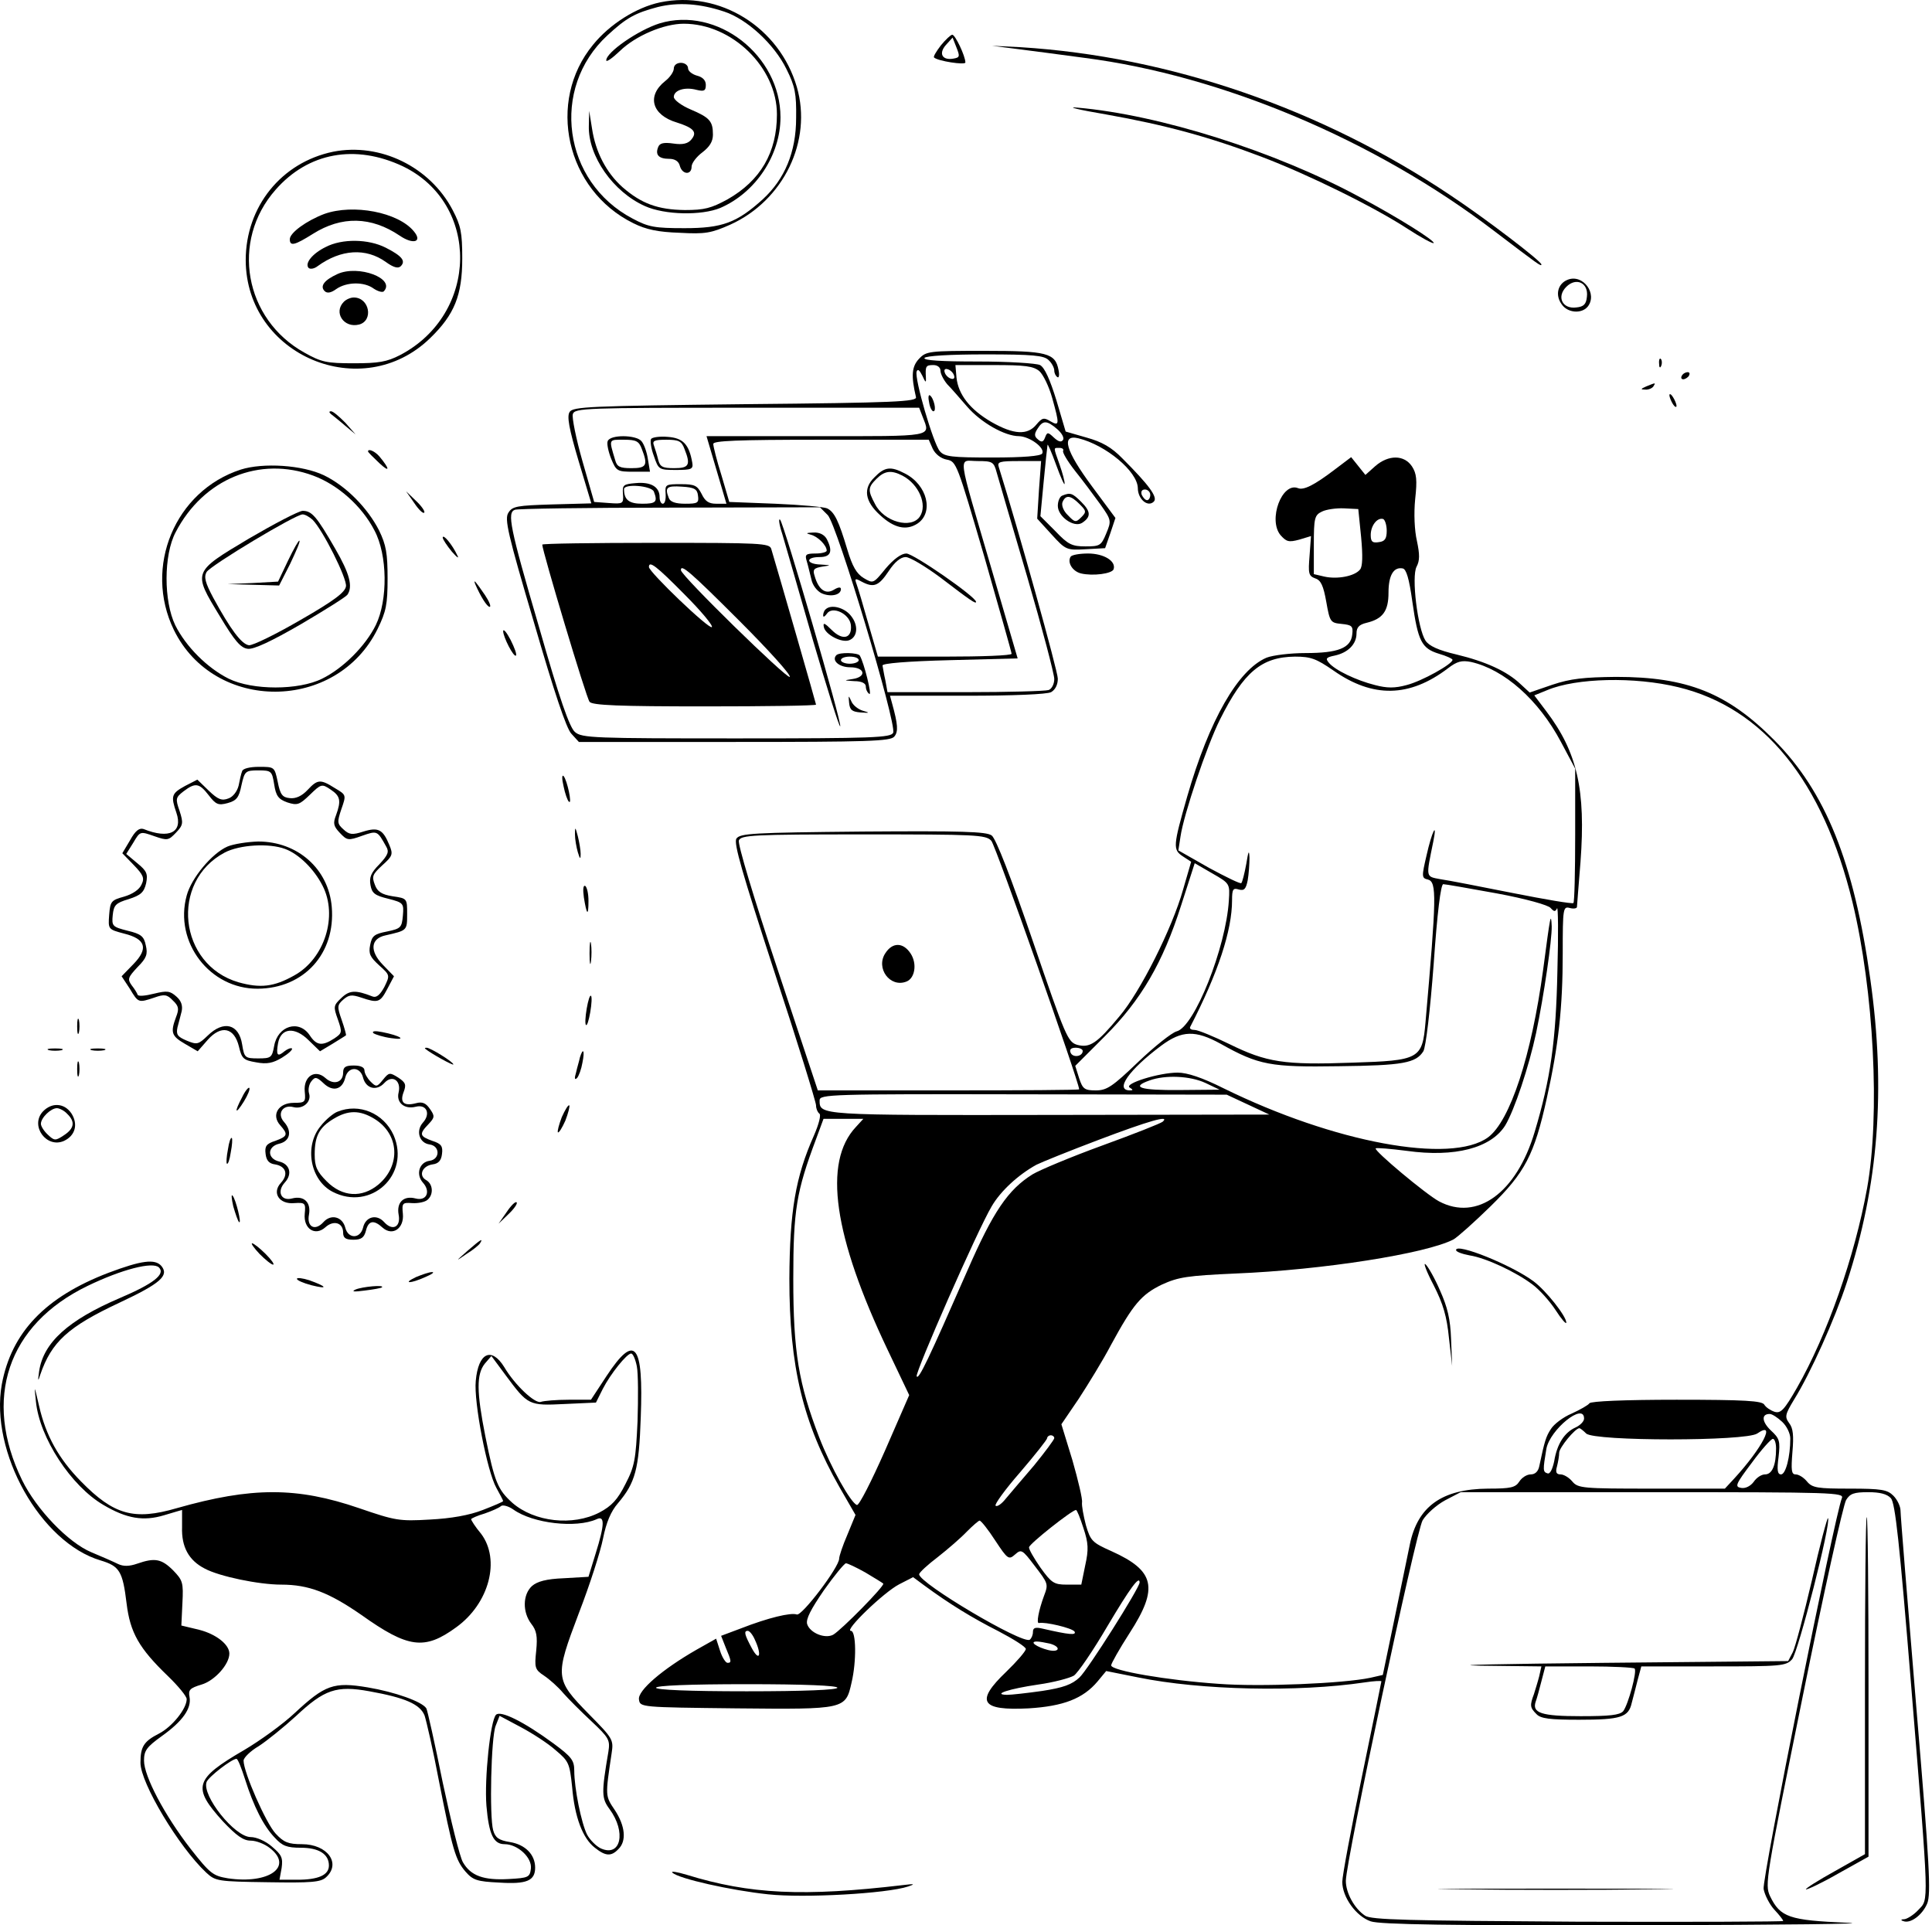 <svg width="291" height="290" viewBox="0 0 291 290" fill="none" xmlns="http://www.w3.org/2000/svg">
<path d="M99.402 0.36C95.867 1.11 91.85 3.627 89.333 6.733C82.264 15.302 85.263 28.637 95.385 33.618C97.313 34.582 99.134 34.957 102.401 35.064C106.203 35.278 107.114 35.118 110.006 33.832C118.039 30.191 122.377 21.193 120.021 13.106C117.397 4.109 108.399 -1.514 99.402 0.36ZM109.095 1.752C112.523 2.877 116.647 6.68 118.468 10.428C119.753 12.999 119.967 14.124 119.914 17.766C119.914 22.907 118.2 26.977 114.879 30.03C110.97 33.565 108.774 34.368 103.097 34.368C98.598 34.368 97.688 34.207 95.278 32.922C84.781 27.406 82.853 13.32 91.475 5.341C94.368 2.663 95.653 1.967 99.081 1.056C102.133 0.306 105.4 0.521 109.095 1.752Z" fill="black"/>
<path d="M99.348 3.52C96.135 4.537 91.315 7.858 91.315 9.09C91.315 9.411 92.225 8.768 93.35 7.697C95.707 5.394 99.991 3.573 102.99 3.573C110.274 3.573 117.022 10.161 117.022 17.23C117.022 22.961 114.558 27.192 109.578 30.03C107.114 31.369 106.096 31.637 103.151 31.637C99.081 31.583 96.617 30.673 93.778 28.209C91.315 26.013 89.708 22.907 89.173 19.372L88.744 16.695L88.691 18.997C88.584 23.496 92.332 28.905 97.153 31.047C100.152 32.386 105.668 32.493 108.506 31.315C113.808 29.012 117.557 23.389 117.557 17.659C117.557 8.34 108.024 0.896 99.348 3.52Z" fill="black"/>
<path d="M101.491 10.321C101.491 10.803 100.902 11.66 100.206 12.196C97.367 14.445 98.171 17.337 101.973 18.462C104.49 19.265 105.079 19.908 104.115 21.032C103.633 21.622 102.83 21.836 101.438 21.622C99.938 21.407 99.349 21.568 99.135 22.157C98.653 23.335 99.242 23.924 100.795 23.924C101.652 23.924 102.241 24.299 102.402 24.996C102.776 26.334 104.169 26.388 104.169 25.103C104.169 24.567 104.919 23.603 105.776 22.96C106.9 22.104 107.382 21.3 107.382 20.283C107.382 18.248 106.9 17.712 104.008 16.48C102.616 15.891 101.491 15.034 101.491 14.606C101.491 13.588 103.151 13.053 104.919 13.535C106.043 13.803 106.311 13.695 106.311 12.785C106.311 12.089 105.829 11.607 104.972 11.393C104.222 11.178 103.633 10.696 103.633 10.268C103.633 9.839 103.151 9.464 102.562 9.464C101.92 9.464 101.491 9.839 101.491 10.321Z" fill="black"/>
<path d="M141.711 6.84C141.015 7.751 140.533 8.554 140.694 8.661C141.229 9.197 145.407 9.839 145.407 9.411C145.407 8.447 143.853 5.18 143.425 5.234C143.211 5.234 142.407 5.983 141.711 6.84ZM143.639 8.822C141.925 9.143 141.336 8.072 142.461 6.787L143.479 5.662L144.068 7.162C144.603 8.5 144.55 8.661 143.639 8.822Z" fill="black"/>
<path d="M153.172 7.376C155.26 7.644 159.813 8.233 163.347 8.715C184.127 11.393 207.156 21.14 224.99 34.743C231.685 39.831 232.167 40.206 232.167 39.831C232.167 39.349 223.758 32.922 218.51 29.441C198.962 16.32 176.094 8.5 153.707 7.108L149.423 6.894L153.172 7.376Z" fill="black"/>
<path d="M166.561 17.23C175.612 18.837 182.253 20.658 190.126 23.657C197.142 26.335 206.942 31.155 212.03 34.475C214.012 35.76 215.779 36.724 215.94 36.617C216.207 36.296 210.584 32.761 204.854 29.709C192.107 22.8 174.648 17.284 162.277 16.212C160.509 16.052 162.437 16.534 166.561 17.23Z" fill="black"/>
<path d="M50.184 22.853C42.365 24.46 37.01 31.155 37.01 39.188C37.063 53.541 54.523 60.932 64.805 50.917C68.447 47.382 69.625 44.49 69.625 38.92C69.625 35.011 69.411 33.993 68.179 31.637C64.752 25.103 57.254 21.461 50.184 22.853ZM60.681 25.049C72.357 30.673 72.142 47.275 60.253 53.487C58.271 54.505 57.04 54.719 53.291 54.719C49.221 54.719 48.417 54.559 45.846 53.112C36.795 48.078 34.707 36.296 41.508 28.584C46.436 22.96 53.505 21.675 60.681 25.049Z" fill="black"/>
<path d="M48.845 32.226C46.167 33.243 43.65 35.064 43.65 36.028C43.65 37.153 44.4 36.939 47.132 35.225C51.469 32.493 55.915 32.601 60.199 35.493C62.234 36.885 63.68 36.457 62.341 34.85C59.985 31.958 53.183 30.673 48.845 32.226Z" fill="black"/>
<path d="M49.059 37.206C47.078 38.17 45.846 39.67 46.489 40.366C46.757 40.58 47.346 40.473 47.828 40.098C51.362 37.528 55.111 37.313 58.11 39.456C59.289 40.313 59.985 40.473 60.36 40.098C61.163 39.295 60.52 38.545 58.11 37.313C55.486 35.975 51.523 35.921 49.059 37.206Z" fill="black"/>
<path d="M50.827 41.277C48.845 42.187 48.149 43.098 48.899 43.847C49.274 44.222 49.863 44.115 50.666 43.526C52.219 42.455 54.844 42.401 56.29 43.472C56.932 43.901 57.575 44.062 57.789 43.901C59.664 41.973 53.987 39.831 50.827 41.277Z" fill="black"/>
<path d="M51.791 45.454C50.184 47.061 51.791 49.471 54.094 48.882C56.29 48.292 55.647 44.811 53.291 44.811C52.809 44.811 52.166 45.079 51.791 45.454Z" fill="black"/>
<path d="M236.13 42.134C234.631 42.723 234.202 44.437 235.22 45.829C236.077 47.114 238.165 47.328 239.129 46.204C240.682 44.276 238.433 41.223 236.13 42.134ZM239.022 44.704C238.915 45.829 238.54 46.204 237.415 46.311C235.327 46.579 234.416 44.704 235.916 43.205C237.415 41.705 239.29 42.616 239.022 44.704Z" fill="black"/>
<path d="M138.444 54.023C137.319 55.201 137.212 56.594 137.962 59.807C138.176 60.503 134.909 60.664 112.255 60.878C88.797 61.146 86.28 61.253 85.798 62.056C85.37 62.699 85.691 64.52 87.137 69.394L89.065 75.82L83.121 75.981C77.926 76.142 77.176 76.249 76.587 77.213C75.944 78.123 76.48 80.426 80.443 93.815C83.442 104.151 85.316 109.775 86.066 110.524L87.191 111.756H110.648C130.785 111.756 134.106 111.649 134.695 110.953C135.337 110.203 135.23 109.078 134.373 105.972L134.052 104.794H145.62C152.636 104.794 157.67 104.58 158.313 104.258C158.956 103.884 159.33 103.134 159.33 102.223C159.33 101.099 153.493 80.105 150.44 70.358C150.172 69.554 150.547 69.447 153.493 69.447H156.813L156.492 73.785L156.224 78.123L158.42 80.533C160.509 82.836 160.669 82.89 163.508 82.729L166.453 82.568L167.257 80.265L168.007 78.016L164.472 73.249C160.509 67.894 159.759 65.377 162.437 66.019C166.561 67.037 171.327 71 171.381 73.517C171.381 75.178 172.88 76.463 173.791 75.552C174.433 74.91 173.041 73.035 169.078 69.072C167.417 67.358 165.971 66.555 163.669 65.912L160.509 65.002L159.116 60.289C158.152 57.183 157.349 55.362 156.653 54.987C156.117 54.719 151.886 54.451 147.28 54.451C141.818 54.451 139.033 54.291 139.247 53.916C139.461 53.594 143.103 53.38 148.352 53.38C155.582 53.38 157.242 53.541 157.938 54.237C158.42 54.666 158.795 55.415 158.795 55.79C158.795 56.219 159.009 56.647 159.277 56.808C159.491 56.969 159.598 56.487 159.438 55.737C158.956 53.166 157.724 52.845 148.244 52.845C139.943 52.845 139.515 52.898 138.444 54.023ZM141.657 55.844C141.657 56.326 142.139 57.236 142.675 57.879C143.264 58.468 144.603 60.021 145.674 61.253C147.762 63.663 151.351 65.698 153.493 65.698C155.1 65.752 157.456 67.466 156.974 68.322C156.706 68.697 154.189 68.912 149.476 68.912C143.371 68.912 142.246 68.804 141.55 67.948C140.586 66.823 137.694 56.969 138.069 55.951C138.229 55.523 138.497 55.737 138.926 56.594C139.408 57.665 139.515 57.718 139.461 56.861C139.354 55.148 139.461 54.987 140.586 54.987C141.229 54.987 141.657 55.362 141.657 55.844ZM156.546 55.897C157.135 56.433 157.992 58.2 158.474 59.914C159.598 63.931 159.598 64.252 158.206 63.449C157.242 62.86 156.974 62.913 156.117 63.931C154.778 65.591 152.69 65.484 149.316 63.556C146.102 61.681 144.335 59.432 144.067 56.861L143.906 54.987H149.69C154.403 54.987 155.635 55.148 156.546 55.897ZM143.692 56.54C143.853 56.969 143.639 57.183 143.21 57.022C142.835 56.915 142.407 56.487 142.3 56.112C142.139 55.683 142.353 55.469 142.782 55.63C143.157 55.737 143.585 56.165 143.692 56.54ZM138.979 62.806C140.157 65.859 140.907 65.698 122.966 65.698H106.417L107.917 70.786L109.416 75.874H107.863C106.739 75.874 106.203 75.499 105.668 74.374C105.025 73.142 104.65 72.928 102.561 72.928C100.258 72.928 100.151 72.982 100.258 74.374C100.312 75.231 100.151 75.874 99.83 75.874C99.562 75.874 99.348 75.445 99.348 74.856C99.348 73.357 98.063 72.553 95.76 72.767C93.885 72.928 93.725 73.035 93.832 74.428C93.939 75.874 93.832 75.927 91.689 75.767L89.494 75.606L87.726 69.447C86.762 66.073 86.12 62.86 86.28 62.378C86.548 61.467 88.155 61.414 112.523 61.414H138.444L138.979 62.806ZM159.223 64.627C159.92 65.216 160.295 65.912 160.134 66.234C159.866 66.662 159.438 66.555 158.741 65.912C157.831 65.055 157.724 65.055 157.402 65.912C157.135 66.609 156.867 66.662 156.331 66.18C155.796 65.752 155.742 65.377 156.278 64.573C157.081 63.288 157.67 63.288 159.223 64.627ZM140.479 67.573C140.854 68.376 141.711 69.072 142.621 69.233C144.067 69.501 144.174 69.929 148.244 83.8C150.494 91.673 152.368 98.26 152.368 98.474C152.368 98.742 147.816 98.903 142.3 98.903H132.231L130.785 93.922C130.035 91.244 129.232 88.567 129.018 87.977C128.697 87.121 128.804 87.067 129.768 87.603C131.589 88.567 132.338 88.299 133.838 86.049C134.748 84.657 135.659 83.907 136.409 83.907C137.051 83.907 139.354 85.3 141.604 86.96C146.156 90.441 147.013 91.03 147.013 90.655C147.013 89.905 137.587 83.372 136.516 83.372C135.766 83.372 134.641 84.175 133.409 85.621C131.535 87.924 131.535 87.924 130.089 87.067C129.018 86.424 128.375 85.3 127.625 82.782C126.34 78.498 125.697 77.106 124.573 76.57C124.091 76.356 120.61 76.034 116.754 75.874L109.845 75.606L108.667 71.589C107.97 69.394 107.435 67.251 107.435 66.876C107.381 66.394 110.97 66.234 123.609 66.234H139.89L140.479 67.573ZM160.348 72.875C160.402 72.553 160.027 71.214 159.598 69.983C158.634 67.251 158.634 67.466 159.598 67.466C160.027 67.466 160.241 67.68 160.134 67.894C159.973 68.108 160.777 69.447 161.901 70.893C163.026 72.285 164.74 74.588 165.704 75.927C167.417 78.337 167.417 78.445 166.614 80.373C165.864 82.193 165.65 82.3 163.508 82.3C161.473 82.3 160.884 82.033 158.956 79.998L156.706 77.748L157.188 72.66C157.456 69.876 157.724 67.305 157.777 67.037C157.777 66.716 158.366 68.055 159.063 69.983C159.759 71.911 160.348 73.196 160.348 72.875ZM150.119 71.161C150.387 72.125 152.475 79.248 154.725 86.906C156.974 94.618 158.795 101.527 158.795 102.277C158.795 103.027 158.42 103.776 157.938 103.937C157.456 104.098 151.833 104.258 145.406 104.258H133.677L133.356 102.491C133.142 101.581 132.981 100.509 132.927 100.242C132.874 99.92 136.676 99.599 143.05 99.438L153.279 99.171L149.369 85.782C144.067 67.626 144.281 69.447 147.227 69.447C149.476 69.447 149.69 69.554 150.119 71.161ZM98.491 74.053C99.08 75.606 98.812 75.874 96.724 75.874C94.742 75.874 93.992 75.285 93.992 73.678C93.992 72.821 98.116 73.142 98.491 74.053ZM105.132 74.642C105.293 75.767 105.078 75.874 103.204 75.874C101.758 75.874 100.955 75.606 100.74 75.017C100.098 73.41 100.419 73.142 102.722 73.303C104.596 73.41 105.025 73.678 105.132 74.642ZM173.255 74.535C173.255 74.963 173.041 75.338 172.773 75.338C172.505 75.338 172.184 74.963 171.97 74.535C171.809 74.053 171.97 73.732 172.452 73.732C172.88 73.732 173.255 74.106 173.255 74.535ZM124.68 77.588C126.072 79.034 135.07 108.971 134.534 110.364C134.213 111.114 131.535 111.221 110.916 111.221C89.547 111.221 87.619 111.167 86.602 110.257C85.798 109.614 84.245 105.169 81.192 94.458C76.747 79.301 76.372 77.213 77.551 76.784C77.872 76.624 88.369 76.463 100.847 76.463L123.502 76.409L124.68 77.588Z" fill="black"/>
<path d="M139.944 60.61C140.051 61.36 140.372 61.949 140.586 61.949C141.122 61.949 140.64 59.914 140.051 59.539C139.836 59.432 139.783 59.914 139.944 60.61Z" fill="black"/>
<path d="M91.53 66.448C91.369 66.823 91.637 68.055 92.065 69.126C92.815 70.947 92.976 71.054 95.386 71.054H97.903L97.581 69.126C97.421 68.055 96.992 66.876 96.617 66.448C95.814 65.484 91.904 65.43 91.53 66.448ZM96.671 67.626C97.635 70.09 97.367 70.518 95.118 70.518C93.35 70.518 92.922 70.304 92.654 69.286C91.69 66.073 91.637 66.234 93.993 66.234C95.814 66.234 96.243 66.448 96.671 67.626Z" fill="black"/>
<path d="M98.064 66.127C97.903 66.394 98.064 67.573 98.492 68.697C99.188 70.733 99.242 70.786 101.812 70.786C104.115 70.786 104.437 70.679 104.276 69.715C103.794 66.93 102.884 65.966 100.581 65.805C99.403 65.698 98.224 65.859 98.064 66.127ZM103.098 67.626C104.062 70.036 103.794 70.518 101.545 70.518C99.777 70.518 99.403 70.304 99.135 69.233C98.974 68.537 98.653 67.573 98.492 67.091C98.224 66.394 98.546 66.234 100.366 66.234C102.241 66.234 102.669 66.448 103.098 67.626Z" fill="black"/>
<path d="M131.696 71.911C129.982 73.571 130.25 75.499 132.553 77.588C134.695 79.569 136.516 79.944 138.176 78.873C140.693 77.213 139.676 73.035 136.302 71.322C134.159 70.197 133.249 70.304 131.696 71.911ZM135.927 71.643C138.39 72.928 139.729 76.034 138.551 77.802C137.266 79.73 133.142 78.605 131.803 75.927C130.678 73.839 130.732 73.41 132.017 72.125C133.249 70.893 134.266 70.786 135.927 71.643Z" fill="black"/>
<path d="M160.027 74.642C159.652 74.749 159.331 75.445 159.331 76.195C159.331 77.802 161.741 79.516 162.972 78.766C164.365 77.855 164.311 77.052 162.865 75.606C161.526 74.267 161.205 74.16 160.027 74.642ZM162.597 75.927C163.615 76.945 163.669 77.106 162.865 77.909C162.062 78.712 161.901 78.712 160.884 77.641C160.187 76.998 159.866 76.141 160.027 75.659C160.509 74.481 161.259 74.588 162.597 75.927Z" fill="black"/>
<path d="M117.825 80.426C118.254 81.926 120.342 89.049 122.431 96.386C124.573 103.669 126.394 109.507 126.555 109.4C126.876 109.078 118.093 78.927 117.504 78.284C117.236 78.016 117.343 78.98 117.825 80.426Z" fill="black"/>
<path d="M122.109 80.533C123.181 80.801 124.519 82.14 124.519 82.943C124.519 83.157 123.77 83.372 122.859 83.372C121.36 83.372 121.199 83.532 121.52 84.55C121.735 85.246 122.002 86.478 122.217 87.281C122.377 88.138 123.073 89.049 123.77 89.37C125.109 89.959 126.662 89.638 126.662 88.727C126.662 88.406 126.287 88.406 125.591 88.834C124.359 89.584 123.288 88.834 122.699 86.746C122.377 85.782 122.591 85.567 123.823 85.353C125.269 85.139 125.216 85.139 123.609 85.032C121.413 84.978 121.253 83.907 123.448 83.907C125.162 83.907 125.483 83.05 124.519 81.176C124.145 80.533 123.448 80.158 122.484 80.212C121.413 80.265 121.306 80.319 122.109 80.533Z" fill="black"/>
<path d="M81.675 82.033C81.675 82.943 88.316 105.169 88.798 105.704C89.173 106.24 93.296 106.401 106.096 106.401C115.361 106.401 122.913 106.294 122.913 106.133C122.913 105.972 117.397 86.799 116.165 82.675C115.897 81.819 114.612 81.765 98.759 81.765C89.387 81.765 81.675 81.872 81.675 82.033ZM103.097 89.531C105.561 91.994 107.435 94.243 107.221 94.458C106.793 94.832 97.742 86.156 97.742 85.407C97.742 84.389 98.866 85.246 103.097 89.531ZM111.398 93.547C115.79 97.939 119.217 101.741 118.95 101.955C118.575 102.33 102.615 86.746 102.562 85.889C102.508 84.871 103.954 86.103 111.398 93.547Z" fill="black"/>
<path d="M124.359 91.78C124.145 91.941 123.984 92.369 123.984 92.69C123.984 93.012 124.198 92.905 124.519 92.476C125.323 91.191 127.947 92.423 128.161 94.136C128.375 96.171 126.929 96.546 125.269 94.886C124.198 93.815 123.93 93.708 124.091 94.458C124.305 95.582 126.769 96.868 127.893 96.439C129.179 95.957 129.339 94.19 128.161 92.744C127.197 91.512 125.162 90.977 124.359 91.78Z" fill="black"/>
<path d="M125.966 98.689C125.216 99.492 126.394 100.509 128.055 100.509C130.304 100.509 130.572 101.955 128.43 102.277C127.037 102.491 127.037 102.491 128.697 102.598C129.769 102.598 130.411 102.919 130.411 103.401C130.411 103.83 130.625 104.312 130.947 104.526C131.375 104.794 130.143 99.813 129.501 98.742C129.233 98.314 126.448 98.207 125.966 98.689ZM129.34 99.438C129.34 99.706 128.751 99.974 128.001 99.974C127.251 99.974 126.662 99.706 126.662 99.438C126.662 99.117 127.251 98.903 128.001 98.903C128.751 98.903 129.34 99.117 129.34 99.438Z" fill="black"/>
<path d="M127.894 105.865C128.001 106.936 128.322 107.204 129.608 107.311C131.054 107.418 131.054 107.365 129.929 107.043C129.233 106.829 128.43 106.186 128.215 105.597C127.787 104.687 127.787 104.687 127.894 105.865Z" fill="black"/>
<path d="M249.894 54.773C249.894 55.362 250.054 55.523 250.215 55.094C250.376 54.719 250.322 54.237 250.162 54.077C250.001 53.862 249.84 54.184 249.894 54.773Z" fill="black"/>
<path d="M253.322 56.594C253.161 56.861 253.215 57.129 253.536 57.129C253.804 57.129 254.232 56.861 254.393 56.594C254.553 56.272 254.5 56.058 254.179 56.058C253.911 56.058 253.482 56.272 253.322 56.594Z" fill="black"/>
<path d="M247.966 58.2C247.109 58.575 247.055 58.682 247.805 58.682C248.287 58.736 248.876 58.468 249.037 58.2C249.412 57.611 249.412 57.611 247.966 58.2Z" fill="black"/>
<path d="M251.447 59.539C251.447 59.807 251.715 60.45 251.982 60.878C252.25 61.306 252.518 61.414 252.518 61.146C252.518 60.825 252.25 60.235 251.982 59.807C251.715 59.379 251.447 59.218 251.447 59.539Z" fill="black"/>
<path d="M49.863 62.378C50.13 62.592 51.094 63.342 51.951 64.091L53.558 65.43L52.005 63.663C51.094 62.753 50.184 61.949 49.863 61.949C49.541 61.949 49.541 62.11 49.863 62.378Z" fill="black"/>
<path d="M55.433 68.001C55.433 68.108 56.182 68.858 57.146 69.768C58.753 71.268 58.753 70.679 57.146 68.751C56.45 67.948 55.433 67.519 55.433 68.001Z" fill="black"/>
<path d="M201.105 70.679C197.945 73.089 196.338 73.892 195.481 73.517C193.071 72.607 190.982 78.284 192.857 80.587C193.767 81.604 194.089 81.711 195.695 81.283L197.463 80.747L197.249 83.693C197.034 86.371 197.088 86.746 198.105 87.121C198.962 87.388 199.337 88.245 199.766 90.655C200.301 93.708 200.408 93.815 202.069 93.976C203.622 94.136 203.836 94.297 203.675 95.582C203.461 97.617 201.533 98.367 196.659 98.367C194.356 98.367 191.732 98.689 190.768 99.063C186.484 100.884 182.146 108.436 178.825 119.95C176.683 127.448 176.629 127.984 178.183 129.001L179.414 129.805L178.183 134.035C176.576 139.766 171.756 149.406 168.596 153.101C165.222 157.172 164.151 157.868 162.277 157.386C160.831 156.957 160.509 156.208 155.582 141.801C152.262 132.107 150.012 126.323 149.37 125.841C148.566 125.252 144.817 125.145 129.982 125.252C113.326 125.413 111.452 125.52 110.916 126.323C110.488 127.02 111.773 131.411 116.647 146.407C120.128 156.957 122.913 166.008 122.913 166.49C122.913 166.972 123.127 167.508 123.395 167.722C123.716 167.883 123.341 169.329 122.592 171.043C119.807 177.309 118.95 182.45 118.896 192.626C118.896 205.854 120.931 214.316 126.448 224.009L128.858 228.187L127.626 231.186C126.93 232.792 126.394 234.399 126.394 234.774C126.394 236.059 120.771 243.45 120.021 243.182C119.11 242.861 115.736 243.664 111.613 245.271L108.614 246.396L109.31 248.163C110.167 250.198 110.22 250.466 109.578 250.466C109.31 250.466 108.774 249.663 108.453 248.645L107.864 246.824L104.918 248.484C99.777 251.43 96.028 254.643 96.242 255.982C96.403 257.16 96.456 257.16 110.916 257.321C127.358 257.482 127.358 257.482 128.269 253.411C129.018 250.252 128.965 245.646 128.161 245.646C127.09 245.646 133.142 239.808 135.445 238.63L137.534 237.559L139.194 238.791C143.05 241.629 146.478 243.718 150.387 245.699C152.636 246.878 154.511 248.056 154.511 248.377C154.511 248.699 153.172 250.252 151.565 251.805C146.852 256.304 147.709 257.696 154.939 257.321C160.134 257 163.133 255.875 165.329 253.251L166.615 251.698L171.435 252.662C180.86 254.59 195.481 254.911 205.55 253.411C206.942 253.197 208.067 253.144 208.067 253.251C208.067 253.358 206.728 259.838 205.121 267.657C203.515 275.423 202.176 282.546 202.176 283.456C202.176 285.759 204.264 288.651 206.46 289.401C207.853 289.883 218.242 290.044 247.163 289.99C268.531 289.937 282.509 289.776 278.225 289.615C269.495 289.24 268.156 288.812 266.603 285.599C265.8 283.831 265.961 282.974 271.531 255.5C274.69 239.915 277.636 226.634 278.064 225.937C278.653 224.973 279.243 224.759 281.385 224.759C283.152 224.759 284.223 225.027 284.812 225.67C285.455 226.419 286.098 232.203 287.865 253.947C290.596 287.473 290.543 285.973 288.936 287.687C288.24 288.437 287.276 289.026 286.847 289.08C286.312 289.08 286.258 289.24 286.633 289.347C287.704 289.829 289.525 288.491 290.275 286.723C290.864 285.277 290.65 280.993 288.615 256.893C287.329 241.415 286.258 228.24 286.258 227.544C286.258 226.901 285.776 225.884 285.187 225.295C284.277 224.384 283.42 224.224 278.6 224.224C273.78 224.224 272.977 224.116 272.173 223.152C271.691 222.563 270.941 222.081 270.459 222.081C269.817 222.081 269.763 221.439 269.977 218.707C270.192 216.244 270.084 215.119 269.495 214.369C268.799 213.405 268.853 213.084 270.245 210.781C272.709 206.818 276.351 198.731 278.171 193.161C282.938 178.54 284.063 164.134 281.706 147.478C279.243 129.858 274.958 119.254 267.246 111.488C260.177 104.365 254.125 101.955 243.414 101.955C238.54 102.009 236.559 102.223 233.827 103.134L230.4 104.312L229.007 103.027C226.972 101.099 223.812 99.653 219.367 98.581C216.636 97.939 215.243 97.296 214.708 96.493C213.529 94.672 212.565 86.853 213.369 85.353C213.851 84.443 213.851 83.532 213.422 81.497C213.047 79.89 212.94 77.32 213.155 75.177C213.476 72.285 213.369 71.322 212.673 70.25C211.494 68.483 209.138 68.483 207.156 70.197L205.657 71.536L204.586 70.197L203.515 68.858L201.105 70.679ZM205.014 80.908C205.282 83.746 205.228 85.353 204.853 85.782C204.05 86.799 201.426 87.281 199.498 86.853L197.891 86.478V82.086C197.891 78.016 197.998 77.588 199.123 77.052C199.766 76.731 201.265 76.516 202.443 76.57L204.586 76.677L205.014 80.908ZM208.87 79.944C208.87 81.122 208.602 81.551 207.692 81.658C206.728 81.818 206.46 81.604 206.46 80.587C206.46 79.194 207.424 77.909 208.335 78.177C208.602 78.284 208.87 79.087 208.87 79.944ZM212.726 90.602C213.583 96.6 214.119 97.671 216.743 98.474C217.868 98.796 218.778 99.224 218.778 99.385C218.778 100.027 214.172 102.598 211.869 103.187C210.102 103.669 208.924 103.669 207.103 103.187C204.318 102.491 201.051 100.938 200.141 99.813C199.605 99.171 199.766 99.01 201.051 98.742C203.033 98.314 204.318 97.028 204.318 95.422C204.318 94.511 204.693 94.083 205.817 93.815C208.281 93.226 209.138 92.048 209.138 89.263C209.138 86.692 209.888 85.353 211.28 85.621C211.816 85.728 212.244 87.121 212.726 90.602ZM200.837 100.991C206.781 105.169 212.298 105.062 218.082 100.67C219.474 99.599 220.17 99.438 221.563 99.706C226.544 100.831 231.738 105.383 235.113 111.756L237.255 115.773V125.788C237.255 131.251 237.148 135.91 236.987 136.017C236.826 136.178 232.756 135.481 227.882 134.517C223.009 133.553 218.135 132.589 216.957 132.429C214.708 132 214.761 132.268 215.886 126.752C216.529 123.538 215.672 125.252 214.868 128.84C214.119 132.054 214.119 132.268 215.083 132.482C216.422 132.857 216.368 135.053 214.708 154.012C214.226 159.528 213.797 159.742 203.675 160.064C193.392 160.438 190.768 160.01 185.198 157.279C182.788 156.1 180.432 155.136 179.95 155.136C179.468 155.136 179.147 154.976 179.254 154.708C183.485 146.514 185.573 140.141 185.573 135.589C185.573 133.928 185.734 133.714 186.591 133.982C187.394 134.196 187.662 133.928 187.93 132.589C188.09 131.679 188.198 130.126 188.198 129.215C188.144 127.93 188.037 128.144 187.716 130.126C187.448 131.572 187.126 132.857 186.966 133.018C186.859 133.179 184.663 132.107 182.092 130.715L177.486 128.091L177.808 126.002C178.29 122.682 181.771 112.345 183.752 108.382C187.341 101.206 190.018 98.956 195.053 98.903C197.463 98.903 198.266 99.224 200.837 100.991ZM252.786 103.509C265.639 106.615 274.583 117.647 279.028 135.91C282.242 149.245 283.206 167.936 281.224 178.969C279.35 189.305 275.226 201.034 270.674 209.014C268.746 212.388 268.21 212.923 267.3 212.655C266.657 212.441 265.961 211.959 265.746 211.584C265.425 210.995 262.801 210.835 252.518 210.835C244.806 210.835 239.611 211.049 239.397 211.37C239.236 211.638 238.005 212.334 236.719 212.923C235.434 213.459 234.041 214.53 233.613 215.226C232.863 216.351 232.649 217.047 231.846 220.85C231.685 221.653 231.203 222.081 230.56 222.081C229.971 222.081 229.221 222.563 228.846 223.152C228.257 224.063 227.561 224.224 224.134 224.224C217.171 224.277 213.529 226.901 212.351 232.632C211.976 234.346 210.959 239.487 209.995 244.039L208.281 252.287L206.407 252.715C202.39 253.572 189.858 254.108 183.538 253.626C175.773 253.09 167.364 251.644 167.364 250.841C167.364 250.573 168.596 248.377 170.149 245.967C174.541 239.166 173.952 236.595 167.418 233.649C164.526 232.364 164.258 232.096 163.562 229.74C163.187 228.294 162.919 226.794 162.973 226.312C163.08 225.83 162.384 222.938 161.527 219.939L159.867 214.53L162.491 210.674C163.883 208.532 166.133 204.89 167.364 202.533C170.685 196.428 171.917 194.982 175.023 193.482C177.486 192.358 178.879 192.144 186.109 191.822C199.23 191.287 214.868 188.823 218.939 186.681C219.581 186.306 222.098 184.057 224.508 181.7C229.703 176.612 231.096 173.935 232.97 165.473C234.738 157.493 235.38 151.816 235.38 143.568C235.38 136.767 235.434 136.499 236.451 136.767C237.041 136.927 237.523 136.82 237.523 136.606C237.523 136.338 237.79 133.286 238.058 129.805C238.861 118.986 237.576 113.309 232.917 107.15L231.096 104.74L233.077 103.937C237.415 102.116 246.199 101.902 252.786 103.509ZM149.316 126.645C149.959 127.341 162.544 163.009 162.544 164.08C162.544 164.187 153.708 164.241 142.836 164.241H123.181L117.075 145.871C113.541 135.267 111.077 127.073 111.291 126.591C111.613 125.788 113.326 125.681 130.036 125.681C146.96 125.681 148.513 125.734 149.316 126.645ZM185.091 135.642C184.663 142.711 179.896 154.708 177.219 155.351C176.469 155.565 173.845 157.654 171.435 159.956C167.579 163.652 166.722 164.241 165.061 164.241C163.348 164.241 163.08 164.027 162.544 162.42L161.955 160.546L166.4 156.1C171.863 150.638 175.13 145.068 177.915 136.338L179.95 130.019L182.628 131.572C185.252 133.071 185.252 133.125 185.091 135.642ZM225.472 134.571C229.81 135.374 233.238 136.338 233.559 136.767C234.095 137.356 234.256 137.356 234.523 136.82C234.684 136.445 234.738 140.676 234.577 146.3C234.363 156.743 233.559 162.474 231.149 170.507C228.418 179.665 222.473 184.003 216.743 180.95C214.761 179.879 206.889 173.292 207.21 172.971C207.317 172.863 209.406 173.024 211.869 173.345C219.153 174.363 224.562 172.917 226.704 169.543C228.097 167.24 230.292 160.653 231.364 155.618C232.542 149.995 233.774 141.533 233.72 139.498C233.613 137.249 233.506 137.891 232.435 146.032C230.667 159.046 227.454 168.847 224.134 171.31C218.564 175.381 200.944 172.114 184.288 163.92C181.075 162.313 178.825 161.563 177.379 161.563C174.594 161.563 169.239 163.223 170.149 163.812C170.685 164.134 170.685 164.241 170.203 164.241C167.846 164.241 170.042 161.135 174.916 157.493C178.022 155.19 180.057 155.136 183.86 157.225C189.59 160.438 191.357 160.76 201.64 160.599C211.334 160.492 213.262 160.117 214.386 158.35C214.761 157.707 215.404 152.298 215.94 145.229C216.475 137.517 217.011 133.179 217.386 133.179C217.707 133.179 221.349 133.821 225.472 134.571ZM163.08 158.296C163.08 159.153 161.58 159.367 161.259 158.564C161.045 158.082 161.313 157.814 162.009 157.814C162.598 157.814 163.08 158.028 163.08 158.296ZM181.557 163.116L183.699 164.134L177.701 164.187C171.702 164.241 170.256 163.759 173.148 162.741C175.505 161.884 179.254 162.045 181.557 163.116ZM187.983 166.383L191.197 167.883L157.992 167.936C123.288 167.99 123.449 167.99 123.449 165.741C123.449 164.83 124.948 164.776 154.136 164.83L184.77 164.884L187.983 166.383ZM128.911 169.757C123.931 175.059 125.537 186.199 133.731 203.39L136.945 210.138L133.303 218.493C131.268 223.099 129.393 226.794 129.072 226.687C128.161 226.419 125.109 220.957 123.395 216.511C120.289 208.425 119.485 203.658 119.485 192.626C119.485 182.182 119.967 179.451 122.913 171.578L124.038 168.525H127.037H130.036L128.911 169.757ZM175.13 168.954C174.809 169.222 170.738 170.828 166.025 172.542C161.313 174.256 156.6 176.237 155.528 176.88C151.833 179.183 149.584 182.504 145.728 191.34C139.837 204.783 138.337 207.943 138.069 207.3C137.855 206.657 147.227 185.288 149.37 181.7C150.708 179.397 153.386 176.934 156.118 175.434C156.867 175.059 161.098 173.345 165.49 171.685C172.988 168.847 176.308 167.883 175.13 168.954ZM238.594 213.673C238.594 214.101 238.005 214.691 237.308 215.012C235.648 215.762 234.523 217.475 234.095 220.1C233.827 221.332 233.452 222.081 233.077 221.921C232.381 221.706 232.381 221.439 232.917 218.225C233.452 215.333 238.594 211.156 238.594 213.673ZM268.424 214.155C269.12 214.798 269.656 215.922 269.656 216.672C269.656 219.457 268.96 222.081 268.264 222.081C267.728 222.081 267.621 221.439 267.889 219.457C268.156 217.047 268.049 216.672 266.71 215.44C265.372 214.155 265.264 212.977 266.55 212.977C266.925 212.977 267.728 213.512 268.424 214.155ZM238.915 215.922C240.147 217.101 262.962 217.101 264.675 215.922C267.621 213.887 265.425 218.118 261.194 222.724L259.802 224.224H248.769C238.433 224.224 237.683 224.17 236.826 223.152C236.344 222.563 235.541 222.081 235.059 222.081C234.416 222.081 234.256 221.76 234.523 220.85C234.684 220.207 234.845 219.296 234.845 218.814C234.845 218.065 237.255 215.119 237.897 215.119C238.005 215.119 238.487 215.494 238.915 215.922ZM158.795 216.619C158.795 216.833 157.403 218.707 155.743 220.742C154.029 222.724 152.101 225.027 151.458 225.777C150.869 226.526 150.173 227.008 149.959 226.794C149.744 226.634 151.405 224.331 153.654 221.76C155.903 219.136 157.724 216.833 157.724 216.619C157.724 216.404 157.992 216.19 158.26 216.19C158.581 216.19 158.795 216.404 158.795 216.619ZM267.514 218.172C267.514 220.689 266.925 222.081 265.854 222.081C265.318 222.081 264.568 222.563 264.14 223.206C263.658 223.849 262.908 224.224 262.265 224.116C261.248 223.956 261.408 223.581 263.872 220.314C265.318 218.332 266.764 216.726 267.032 216.726C267.3 216.726 267.514 217.368 267.514 218.172ZM277.422 225.67C276.351 228.24 265.372 283.028 265.639 284.527C265.8 285.438 266.55 286.884 267.246 287.634C267.996 288.437 268.585 289.187 268.585 289.347C268.585 289.455 254.66 289.508 237.683 289.455C212.03 289.294 206.514 289.187 205.603 288.544C203.997 287.473 202.711 285.117 202.711 283.296C202.765 280.136 213.262 230.704 214.279 228.99C214.868 228.026 216.368 226.687 217.653 225.991L220.01 224.759H248.93C276.243 224.759 277.797 224.813 277.422 225.67ZM163.187 230.168C163.937 232.418 163.99 233.382 163.455 235.792L162.866 238.684H160.67C158.742 238.684 158.367 238.416 156.707 236.113C155.743 234.72 154.939 233.328 154.993 233.06C155.046 232.525 161.42 227.49 162.062 227.437C162.223 227.437 162.705 228.669 163.187 230.168ZM149.905 232.043C151.78 234.881 151.94 234.988 152.904 234.131C153.815 233.328 153.975 233.382 155.796 235.792C157.885 238.523 157.938 238.577 157.242 240.397C156.439 242.593 156.064 244.575 156.492 244.468C157.403 244.253 161.473 245.217 161.848 245.753C162.169 246.342 161.045 246.235 157.082 245.325C155.957 245.057 155.582 245.164 155.582 245.807C155.582 246.289 155.368 246.771 155.1 246.985C153.975 247.681 138.444 238.469 138.444 237.131C138.444 236.863 139.73 235.684 141.283 234.506C142.782 233.328 144.764 231.614 145.621 230.704C146.531 229.793 147.388 229.044 147.549 229.044C147.763 229.044 148.834 230.382 149.905 232.043ZM130.357 236.863C131.696 237.666 132.928 238.416 133.035 238.523C133.356 238.791 126.715 245.539 125.484 246.235C124.252 246.878 122.003 245.967 121.574 244.628C121.36 243.879 122.11 242.433 124.091 239.541C125.644 237.345 127.144 235.524 127.412 235.47C127.679 235.47 129.018 236.113 130.357 236.863ZM171.649 238.362C171.649 239.166 163.83 251.537 162.598 252.662C161.473 253.733 160.134 254.215 156.974 254.697C154.725 255.018 152.315 255.286 151.672 255.286C149.37 255.232 151.994 254.375 156.385 253.733C158.688 253.411 161.098 252.769 161.741 252.394C162.33 252.019 164.633 248.645 166.829 244.896C170.203 239.219 171.649 237.238 171.649 238.362ZM113.701 246.985C114.772 249.288 114.398 250.359 113.273 248.324C112.148 246.235 111.988 245.646 112.63 245.646C112.898 245.646 113.38 246.235 113.701 246.985ZM158.153 247.574C159.867 248.056 159.599 248.966 157.885 248.538C156.171 248.109 154.939 247.253 156.171 247.253C156.546 247.253 157.456 247.413 158.153 247.574ZM126.126 254.215C126.126 254.536 121.199 254.75 112.47 254.75C103.74 254.75 98.813 254.536 98.813 254.215C98.813 253.893 103.74 253.679 112.47 253.679C121.199 253.679 126.126 253.893 126.126 254.215Z" fill="black"/>
<path d="M219.313 188.288C219.313 188.555 220.224 188.877 221.349 189.091C223.812 189.466 228.364 191.608 230.828 193.482C231.846 194.232 233.399 195.946 234.309 197.339C235.166 198.677 235.916 199.534 235.916 199.213C235.916 198.249 232.863 194.393 230.989 193C227.668 190.537 219.313 187.163 219.313 188.288Z" fill="black"/>
<path d="M215.939 193.59C217.385 196.428 217.921 198.303 218.242 201.516L218.724 205.747L218.563 201.73C218.456 198.677 218.028 196.91 216.903 194.393C216.1 192.518 215.082 190.751 214.707 190.43C214.332 190.108 214.868 191.554 215.939 193.59Z" fill="black"/>
<path d="M133.356 143.568C131.857 145.818 134.052 148.817 136.516 147.853C137.801 147.371 138.176 145.175 137.159 143.622C136.034 141.908 134.427 141.908 133.356 143.568Z" fill="black"/>
<path d="M272.923 237.987C271.691 243.236 270.406 248.109 270.031 248.859L269.335 250.198L241.539 250.466C226.222 250.627 217.868 250.787 222.955 250.894L232.167 251.001L231.846 252.447C231.631 253.304 231.257 254.483 231.042 255.179C230.4 256.893 230.453 257.214 231.417 258.178C232.06 258.874 233.452 259.035 237.844 259.035C244.11 259.035 245.288 258.66 245.77 256.518C245.984 255.661 246.413 254.108 246.681 252.983L247.216 251.001H258.088C268.264 251.001 269.013 250.948 269.924 249.93C270.834 248.913 275.869 229.204 275.333 228.669C275.226 228.562 274.101 232.739 272.923 237.987ZM246.199 251.323C246.627 251.698 245.235 256.786 244.485 257.75C243.949 258.339 242.45 258.499 238.058 258.499C232.167 258.499 230.721 258.017 231.31 256.304C231.471 255.875 231.846 254.536 232.167 253.251L232.756 251.001H239.343C242.932 251.001 246.038 251.162 246.199 251.323Z" fill="black"/>
<path d="M220.01 284.581C227.882 284.688 240.736 284.688 248.662 284.581C256.535 284.527 250.054 284.474 234.309 284.474C218.564 284.474 212.083 284.527 220.01 284.581Z" fill="black"/>
<path d="M36.26 70.732C26.352 73.946 21.585 85.407 26.191 94.886C32.296 107.365 50.72 107.258 56.879 94.725C58.164 92.101 58.378 91.03 58.378 87.121C58.378 83.372 58.164 82.086 57.093 79.891C55.379 76.516 52.112 73.196 48.792 71.589C45.525 70.036 39.634 69.661 36.26 70.732ZM47.185 71.643C50.934 73.035 54.522 76.249 56.397 79.891C58.378 83.586 58.432 90.387 56.611 94.136C55.058 97.296 51.684 100.67 48.524 102.223C44.989 103.991 38.027 103.991 34.439 102.223C31.225 100.617 28.012 97.403 26.405 94.19C24.638 90.548 24.638 83.586 26.459 80.158C30.636 72.125 39.098 68.644 47.185 71.643Z" fill="black"/>
<path d="M37.491 81.122C28.976 86.21 29.029 86.103 33.1 92.797C35.349 96.546 36.26 97.617 37.331 97.725C38.241 97.832 40.865 96.6 45.31 94.029C48.952 91.887 52.112 89.905 52.326 89.584C53.183 88.352 52.648 86.371 50.505 82.675C47.667 77.748 46.971 76.945 45.578 76.945C44.935 76.998 41.347 78.873 37.491 81.122ZM47.078 78.284C48.631 79.837 52.273 87.121 52.112 88.299C52.005 89.209 50.291 90.495 45.257 93.386C41.562 95.529 38.08 97.243 37.491 97.189C36.367 97.028 34.706 94.779 32.136 90.066C30.904 87.763 30.69 86.906 31.118 86.156C31.761 85.139 44.507 77.48 45.578 77.48C45.953 77.48 46.596 77.855 47.078 78.284Z" fill="black"/>
<path d="M43.383 84.443L41.883 87.603L38.081 87.817L34.278 87.977L38.134 88.085L42.044 88.192L43.704 84.925C44.561 83.104 45.257 81.551 45.097 81.444C44.989 81.336 44.24 82.675 43.383 84.443Z" fill="black"/>
<path d="M62.395 75.767C63.038 76.731 63.734 77.427 63.894 77.213C64.055 77.052 63.52 76.249 62.663 75.445L61.163 73.999L62.395 75.767Z" fill="black"/>
<path d="M66.68 80.962C66.68 81.229 67.322 82.193 68.072 83.104C68.822 83.961 69.197 84.228 68.876 83.639C68.126 82.033 66.733 80.373 66.68 80.962Z" fill="black"/>
<path d="M161.259 83.854C160.723 84.71 161.526 86.049 162.812 86.371C164.579 86.799 167.525 86.424 167.739 85.728C168.114 84.496 166.239 83.372 163.883 83.372C162.598 83.372 161.419 83.586 161.259 83.854Z" fill="black"/>
<path d="M71.553 87.924C72.41 89.905 73.374 91.405 73.749 91.405C74.016 91.405 73.695 90.602 73.052 89.638C71.66 87.603 71.285 87.174 71.553 87.924Z" fill="black"/>
<path d="M75.784 95.047C75.784 95.957 77.39 99.064 77.712 98.742C77.872 98.582 77.498 97.564 76.908 96.386C76.319 95.261 75.837 94.672 75.784 95.047Z" fill="black"/>
<path d="M36.474 116.148C36.313 116.523 36.099 117.54 35.938 118.344C35.724 119.2 35.081 120.057 34.385 120.272C33.421 120.646 32.832 120.432 31.44 119.093L29.726 117.433L27.851 118.397C25.816 119.522 25.709 119.897 26.566 122.414C27.584 125.359 25.495 126.431 21.639 124.877C20.996 124.663 20.407 125.092 19.604 126.538L18.425 128.519L20.139 130.287C21.585 131.786 21.799 132.268 21.317 133.232C20.996 133.982 19.979 134.678 18.693 135.053C16.765 135.589 16.605 135.749 16.444 137.784C16.283 139.98 16.283 139.98 18.693 140.623C21.96 141.426 22.389 142.872 20.086 145.229L18.318 147.05L19.55 148.924C20.835 151.066 20.835 151.066 23.245 150.263C24.745 149.727 25.174 149.781 26.03 150.691C26.941 151.548 26.994 151.977 26.512 153.208C25.656 155.511 25.816 156.047 27.851 157.225L29.779 158.35L31.279 156.636C33.314 154.333 35.296 154.762 35.992 157.654C36.42 159.474 36.688 159.689 38.562 160.01C40.223 160.331 41.133 160.117 42.472 159.314C43.436 158.725 44.132 158.082 43.972 157.921C43.811 157.814 43.329 157.975 42.847 158.35C41.776 159.26 41.562 158.939 41.883 157.118C42.311 154.815 44.4 154.601 46.489 156.69L48.203 158.35L50.077 157.225C51.095 156.582 52.005 156.047 52.112 155.94C52.166 155.886 51.898 154.869 51.469 153.637C50.773 151.655 50.773 151.388 51.684 150.584C52.541 149.834 52.969 149.781 54.415 150.263C56.932 151.12 57.254 151.013 58.325 148.978L59.342 147.05L57.682 145.336C55.647 143.247 55.807 141.373 58.057 140.891C61.324 140.141 61.324 140.194 61.324 137.677C61.324 135.321 61.324 135.321 59.128 134.999C57.468 134.732 56.825 134.303 56.45 133.232C55.968 132 56.129 131.679 57.575 130.34C59.128 128.948 59.235 128.68 58.646 127.287C57.682 124.931 56.986 124.556 54.736 125.252C53.076 125.788 52.594 125.734 51.737 124.931C50.773 124.074 50.773 123.806 51.416 121.878C52.166 119.736 52.166 119.736 50.452 118.718C48.256 117.326 47.828 117.38 46.328 118.986C45.471 119.897 44.561 120.325 43.65 120.218C42.526 120.111 42.204 119.682 41.829 117.754C41.347 115.505 41.347 115.505 38.991 115.505C37.599 115.505 36.581 115.773 36.474 116.148ZM41.294 118.129C41.562 119.897 41.937 120.379 43.275 120.861C44.775 121.343 45.096 121.236 46.65 119.736C48.363 118.076 48.47 118.022 49.809 118.933C51.255 119.897 51.416 120.593 50.613 122.789C50.131 124.02 50.238 124.449 51.202 125.467C52.273 126.591 52.434 126.645 54.522 125.895C56.825 125.092 56.825 125.092 58.164 127.502C58.646 128.305 58.432 128.787 57.146 130.179C55.861 131.465 55.593 132.161 55.807 133.339C56.022 134.571 56.504 134.892 58.485 135.374C60.788 135.963 60.842 136.071 60.681 137.945C60.52 139.712 60.36 139.873 58.325 140.301C56.397 140.676 56.022 140.944 55.754 142.337C55.486 143.676 55.754 144.158 57.093 145.389C58.753 146.889 58.753 146.889 57.896 148.656C57.254 149.834 56.718 150.316 56.129 150.102C53.558 149.085 52.648 149.138 51.416 150.316C50.238 151.441 50.184 151.602 50.88 153.53C51.577 155.511 51.523 155.618 50.345 156.422C48.524 157.6 47.667 157.493 46.65 155.94C45.043 153.53 41.829 154.494 41.294 157.546C40.972 159.314 40.812 159.421 38.884 159.421C36.902 159.421 36.795 159.314 36.474 157.332C35.992 154.226 33.689 153.637 31.279 155.993C29.887 157.332 29.672 157.386 28.119 156.743C26.727 156.154 26.512 155.833 26.727 154.762C26.887 154.119 27.209 152.994 27.369 152.298C27.53 151.495 27.316 150.745 26.566 150.102C25.602 149.245 25.174 149.192 23.192 149.674C21.907 149.995 20.835 150.102 20.728 149.834C20.675 149.62 20.246 148.924 19.818 148.388C19.175 147.478 19.282 147.21 20.728 145.657C22.067 144.318 22.282 143.729 21.96 142.39C21.692 141.051 21.264 140.676 19.229 140.194C16.926 139.605 16.819 139.498 16.98 137.838C17.14 136.338 17.408 136.017 19.39 135.428C21.21 134.839 21.692 134.41 22.014 133.018C22.282 131.625 22.121 131.197 20.675 130.019L19.015 128.626L20.086 126.913C21.103 125.199 21.103 125.199 23.245 125.949C25.227 126.645 25.388 126.591 26.512 125.413C27.584 124.288 27.637 123.967 27.048 122.146C26.405 120.325 26.459 120.111 27.637 119.2C29.404 117.862 29.994 117.915 31.44 119.79C32.511 121.182 32.886 121.343 34.278 120.968C35.617 120.593 35.992 120.164 36.367 118.29C36.849 116.148 36.956 116.041 38.937 116.041C40.865 116.041 40.972 116.148 41.294 118.129Z" fill="black"/>
<path d="M34.278 127.502C31.922 128.519 28.815 132.268 28.119 134.892C26.191 141.908 31.6 148.978 38.83 148.924C45.792 148.87 50.559 143.622 49.97 136.606C49.488 130.876 44.828 126.752 38.884 126.752C37.224 126.805 35.188 127.127 34.278 127.502ZM42.954 127.877C44.989 128.626 47.292 130.876 48.577 133.393C50.934 137.945 48.899 144.425 44.293 146.942C41.24 148.656 39.205 148.87 35.938 147.96C26.887 145.336 25.548 132.804 33.85 128.412C36.099 127.234 40.544 126.966 42.954 127.877Z" fill="black"/>
<path d="M84.889 118.451C85.103 119.522 85.478 120.593 85.692 120.754C86.228 121.289 85.424 117.487 84.889 116.898C84.621 116.63 84.621 117.326 84.889 118.451Z" fill="black"/>
<path d="M86.602 125.681C86.602 126.43 86.816 127.609 87.031 128.359C87.352 129.43 87.459 129.483 87.459 128.626C87.459 128.037 87.245 126.805 87.031 125.948C86.656 124.502 86.602 124.502 86.602 125.681Z" fill="black"/>
<path d="M87.941 135.16C88.369 137.838 88.637 138.106 88.637 135.696C88.637 134.625 88.423 133.661 88.155 133.446C87.834 133.286 87.78 133.982 87.941 135.16Z" fill="black"/>
<path d="M88.798 143.622C88.798 145.068 88.906 145.657 89.013 144.8C89.12 143.997 89.12 142.819 89.013 142.122C88.906 141.48 88.798 142.122 88.798 143.622Z" fill="black"/>
<path d="M88.37 151.923C88.156 153.155 88.102 154.28 88.263 154.387C88.424 154.547 88.691 153.69 88.906 152.459C89.12 151.227 89.173 150.102 89.013 149.995C88.852 149.834 88.584 150.691 88.37 151.923Z" fill="black"/>
<path d="M11.623 154.601C11.623 155.618 11.731 156.047 11.891 155.511C11.998 155.029 11.998 154.172 11.891 153.637C11.731 153.155 11.623 153.583 11.623 154.601Z" fill="black"/>
<path d="M56.236 155.618C56.557 155.833 57.736 156.208 58.914 156.368C61.431 156.743 60.306 155.993 57.575 155.458C56.504 155.244 55.968 155.297 56.236 155.618Z" fill="black"/>
<path d="M7.393 158.189C7.875 158.296 8.732 158.296 9.268 158.189C9.75 158.028 9.321 157.921 8.303 157.921C7.286 157.921 6.857 158.028 7.393 158.189Z" fill="black"/>
<path d="M13.82 158.189C14.302 158.296 15.159 158.296 15.694 158.189C16.176 158.028 15.748 157.921 14.73 157.921C13.713 157.921 13.284 158.028 13.82 158.189Z" fill="black"/>
<path d="M64.055 157.975C64.966 158.725 68.286 160.546 68.286 160.331C68.286 159.956 64.805 157.814 64.269 157.814C64.002 157.814 63.948 157.868 64.055 157.975Z" fill="black"/>
<path d="M87.352 159.26C87.245 159.796 86.923 160.813 86.763 161.563C86.495 162.42 86.548 162.741 86.923 162.367C87.191 162.045 87.566 161.028 87.727 160.064C88.102 158.243 87.834 157.707 87.352 159.26Z" fill="black"/>
<path d="M11.623 161.028C11.623 162.045 11.731 162.474 11.891 161.938C11.998 161.456 11.998 160.599 11.891 160.064C11.731 159.582 11.623 160.01 11.623 161.028Z" fill="black"/>
<path d="M51.684 161.563C51.684 163.063 50.238 163.491 49.006 162.367C47.453 160.974 45.685 162.152 45.9 164.402C46.06 166.008 45.953 166.115 44.239 166.115C41.937 166.115 40.812 167.936 42.204 169.489C43.436 170.882 43.329 171.15 41.455 171.846C40.116 172.274 39.848 172.649 40.008 173.827C40.116 174.791 40.544 175.273 41.401 175.381C43.061 175.648 43.49 176.88 42.311 178.166C40.919 179.665 42.044 181.432 44.346 181.218C45.953 181.111 46.06 181.218 45.9 182.825C45.685 185.074 47.453 186.252 49.006 184.86C50.238 183.735 51.684 184.164 51.684 185.663C51.684 186.467 52.059 186.734 53.237 186.734C54.415 186.734 54.843 186.413 55.111 185.396C55.486 183.842 56.289 183.682 57.628 184.914C59.128 186.252 60.895 185.021 60.681 182.825C60.52 181.218 60.627 181.111 62.074 181.218C62.984 181.272 64.001 181.058 64.376 180.736C65.34 179.933 65.233 178.326 64.162 177.737C62.984 177.041 63.627 175.595 65.18 175.381C66.037 175.273 66.465 174.791 66.572 173.827C66.733 172.649 66.465 172.274 65.126 171.846C63.198 171.15 63.091 170.828 64.537 169.329C65.501 168.311 65.501 168.097 64.751 167.026C64.162 166.169 63.627 165.901 62.663 166.169C60.842 166.651 60.199 166.062 60.788 164.509C61.217 163.384 61.109 163.063 59.985 162.313C58.7 161.51 58.592 161.51 57.682 162.634C56.771 163.759 56.664 163.759 55.807 162.902C55.325 162.42 54.897 161.67 54.897 161.242C54.897 160.76 54.308 160.492 53.29 160.492C52.059 160.492 51.684 160.706 51.684 161.563ZM54.683 162.313C55.111 163.973 56.718 164.402 57.896 163.116C59.074 161.831 60.467 162.741 60.038 164.562C59.663 166.062 60.895 167.133 62.609 166.705C64.269 166.276 64.912 167.776 63.68 169.115C62.609 170.346 63.145 172.167 64.698 172.381C66.304 172.596 66.304 174.631 64.698 174.845C63.145 175.059 62.609 176.88 63.68 178.112C64.912 179.451 64.269 180.95 62.609 180.522C60.788 180.04 59.717 181.111 60.038 182.932C60.413 184.806 59.128 185.503 57.843 184.057C56.718 182.825 55.058 183.253 54.683 184.914C54.254 186.627 52.433 186.627 52.005 184.914C51.577 183.253 49.863 182.825 48.738 184.057C47.453 185.503 46.167 184.806 46.542 182.932C46.864 181.111 45.792 180.04 43.972 180.522C42.311 180.95 41.669 179.451 42.901 178.112C44.079 176.827 43.65 175.327 42.044 174.952C40.223 174.524 40.223 172.703 42.044 172.274C43.704 171.899 44.025 170.4 42.793 169.007C41.669 167.776 42.579 166.33 44.186 166.758C45.632 167.133 46.971 165.955 46.542 164.669C46.382 164.134 46.542 163.277 46.917 162.849C47.453 162.152 47.721 162.206 48.738 163.17C50.13 164.509 51.577 164.134 52.005 162.313C52.433 160.599 54.254 160.599 54.683 162.313Z" fill="black"/>
<path d="M50.827 167.454C50.237 167.669 49.059 168.633 48.309 169.597C45.792 172.596 46.703 177.737 50.077 179.504C55.861 182.504 61.859 176.934 59.288 170.989C57.789 167.669 54.093 166.115 50.827 167.454ZM56.396 168.525C60.145 170.828 60.413 175.541 56.985 178.433C54.522 180.468 51.576 180.308 49.22 177.951C47.72 176.452 47.399 175.702 47.399 173.881C47.399 171.096 48.095 169.811 50.237 168.525C52.433 167.187 54.2 167.187 56.396 168.525Z" fill="black"/>
<path d="M36.474 165.259C35.242 167.561 35.402 168.043 36.741 165.901C37.33 164.937 37.705 164.027 37.545 163.866C37.438 163.705 36.902 164.348 36.474 165.259Z" fill="black"/>
<path d="M6.429 167.454C4.501 169.597 7.018 173.024 9.642 171.846C11.356 171.043 11.785 169.329 10.767 167.722C9.696 166.115 7.768 166.008 6.429 167.454ZM10.124 167.776C11.356 168.954 11.195 169.971 9.642 170.989C8.357 171.846 8.196 171.846 7.232 170.935C6.643 170.4 6.161 169.65 6.161 169.275C6.161 168.365 7.661 166.919 8.571 166.919C8.946 166.919 9.696 167.294 10.124 167.776Z" fill="black"/>
<path d="M84.621 168.258C84.192 169.382 83.924 170.4 84.031 170.561C84.192 170.668 84.674 169.864 85.156 168.793C85.585 167.669 85.852 166.651 85.745 166.49C85.585 166.383 85.103 167.187 84.621 168.258Z" fill="black"/>
<path d="M34.331 173.131C34.117 174.202 34.064 175.166 34.171 175.274C34.331 175.434 34.599 174.684 34.76 173.56C34.974 172.489 35.028 171.525 34.92 171.417C34.76 171.257 34.492 172.007 34.331 173.131Z" fill="black"/>
<path d="M35.135 181.7C35.456 182.825 35.831 183.896 35.992 184.057C36.474 184.539 35.51 180.576 35.028 180.094C34.813 179.826 34.867 180.522 35.135 181.7Z" fill="black"/>
<path d="M76.32 182.557L75.088 184.324L76.588 182.878C77.444 182.075 77.98 181.272 77.819 181.111C77.659 180.897 76.962 181.593 76.32 182.557Z" fill="black"/>
<path d="M70.428 188.395C68.554 190.055 68.554 190.055 70.267 188.877C71.231 188.288 72.142 187.538 72.302 187.27C72.838 186.413 72.41 186.681 70.428 188.395Z" fill="black"/>
<path d="M39.098 188.877C39.955 189.734 40.865 190.483 41.133 190.483C41.401 190.483 40.865 189.734 40.008 188.877C39.098 187.966 38.187 187.27 37.973 187.27C37.759 187.27 38.241 187.966 39.098 188.877Z" fill="black"/>
<path d="M16.337 191.715C6.804 195.357 1.716 200.712 0.27 208.532C-1.551 218.707 6.108 232.364 15.159 235.042C17.997 235.899 18.479 236.648 19.068 241.522C19.604 245.914 20.942 248.27 25.281 252.447C26.834 253.947 28.119 255.5 28.119 255.929C28.119 257.375 25.923 260.106 23.942 261.124C21.639 262.302 21.157 263.105 21.157 265.515C21.157 268.568 26.941 278.208 31.065 282.064C32.457 283.349 32.778 283.403 40.33 283.51C46.917 283.617 48.31 283.51 49.113 282.76C51.416 280.671 49.327 277.779 45.471 277.779C43.436 277.779 42.74 277.512 41.508 276.173C40.062 274.62 36.688 266.961 36.688 265.194C36.688 264.765 37.706 263.748 38.991 262.998C40.223 262.195 42.74 260.16 44.561 258.499C48.845 254.483 50.666 253.84 55.647 254.75C61.002 255.714 63.252 256.678 63.948 258.392C64.216 259.196 65.233 263.587 66.09 268.139C68.179 278.743 68.607 280.136 70.107 281.903C71.231 283.189 71.821 283.403 75.195 283.563C79.319 283.831 80.604 283.296 80.604 281.314C80.604 279.333 79.104 277.833 76.801 277.458C75.141 277.19 74.606 276.815 74.284 275.691C73.695 273.602 73.963 261.659 74.659 259.945L75.248 258.446L78.462 260.16C80.175 261.07 82.585 262.623 83.71 263.641C85.692 265.301 85.799 265.622 86.174 269.157C86.549 273.709 87.78 276.923 89.601 278.315C91.208 279.6 92.065 279.654 93.136 278.529C94.421 277.297 94.153 274.994 92.6 272.638C91.154 270.496 91.154 270.549 92.118 264.123C92.44 262.034 92.332 261.873 88.691 258.178C83.549 252.929 83.549 252.608 87.191 242.968C88.851 238.684 90.458 233.649 90.833 231.721C91.315 229.311 92.011 227.651 93.082 226.419C95.707 223.313 96.242 221.331 96.51 213.512C96.938 202.319 95.653 200.766 91.368 207.246L89.012 210.835H85.638C83.817 210.835 81.943 210.995 81.461 211.156C80.604 211.477 77.551 208.639 75.944 205.907C74.016 202.801 72.035 203.765 71.66 207.996C71.339 211.156 73.374 221.653 74.766 224.116C75.302 225.08 75.784 225.991 75.784 226.098C75.784 226.205 74.391 226.794 72.731 227.437C70.696 228.24 67.911 228.722 64.751 228.883C60.145 229.151 59.556 229.044 54.094 227.169C44.721 223.956 37.92 223.956 26.619 227.169C20.193 229.044 17.14 228.187 12.213 223.152C8.839 219.725 6.911 216.244 5.893 211.799C5.144 208.585 5.144 208.532 5.411 211.102C5.947 216.565 10.713 223.849 15.587 226.687C19.122 228.776 21.639 229.151 24.692 228.24C26.137 227.812 27.369 227.437 27.423 227.437C27.423 227.437 27.423 228.615 27.423 230.008C27.316 233.007 28.44 235.042 30.85 236.274C33.046 237.452 38.991 238.684 42.365 238.684C46.489 238.684 49.541 239.862 54.415 243.236C61.484 248.27 63.948 248.591 68.714 245.11C73.695 241.522 75.409 234.935 72.463 231.025C71.606 230.008 70.964 228.99 70.964 228.829C70.964 228.722 71.874 228.294 72.999 227.972C74.07 227.598 75.195 227.116 75.462 226.848C75.73 226.634 76.587 226.848 77.337 227.383C80.282 229.472 86.763 230.222 89.869 228.829C91.101 228.24 91.101 229.579 89.708 234.024L88.637 237.505L84.942 237.72C82.264 237.827 80.925 238.202 80.122 238.898C78.729 240.183 78.676 242.807 80.015 244.575C80.818 245.592 80.979 246.449 80.764 248.645C80.497 251.162 80.55 251.483 81.943 252.394C82.746 252.929 84.085 254.108 84.835 255.018C85.585 255.875 87.513 257.803 89.066 259.249C91.743 261.766 91.904 262.088 91.636 263.855C90.565 270.121 90.619 270.871 91.797 272.477C94.368 275.959 93.511 279.761 90.512 278.422C89.815 278.101 88.851 277.137 88.423 276.333C87.566 274.62 86.495 269.371 86.495 266.693C86.495 265.14 86.067 264.605 83.389 262.623C78.944 259.356 75.409 257.589 74.713 258.285C73.856 259.142 72.945 267.925 73.267 271.995C73.641 276.333 74.338 277.779 75.998 277.779C77.98 277.779 80.175 279.815 79.961 281.475C79.8 282.76 79.586 282.867 76.641 283.028C72.838 283.242 70.91 282.546 69.732 280.511C69.25 279.707 67.911 274.245 66.679 268.461C65.501 262.623 64.376 257.589 64.216 257.321C63.573 256.303 59.503 254.857 55.379 254.161C50.238 253.304 48.952 253.786 44.4 258.017C42.579 259.731 39.151 262.195 36.795 263.587C29.244 267.979 28.922 269.21 33.582 274.352C35.617 276.494 36.634 277.244 37.759 277.244C38.562 277.244 39.848 277.726 40.651 278.369C44.239 281.153 40.544 283.831 34.331 282.921C32.082 282.546 31.654 282.225 28.708 278.476C24.799 273.441 21.692 267.55 21.692 265.194C21.692 263.694 22.067 263.159 24.37 261.498C27.53 259.249 28.869 257.321 28.547 255.607C28.333 254.536 28.601 254.268 30.368 253.733C32.35 253.144 34.546 250.68 34.546 249.073C34.546 247.681 32.511 246.128 29.994 245.485L27.316 244.843L27.476 241.469C27.637 238.362 27.53 238.041 26.084 236.541C24.317 234.774 23.299 234.613 20.675 235.524C19.443 235.952 18.586 235.952 17.783 235.577C17.14 235.256 15.319 234.453 13.766 233.81C10.285 232.364 5.465 227.33 3.323 222.938C-2.622 210.727 1.127 199.534 13.177 193.697C18.372 191.18 23.031 190.001 23.942 190.912C24.959 191.929 23.085 193.375 18.05 195.518C10.285 198.838 6.536 202.212 5.893 206.55C5.679 208.05 5.733 208.157 6.054 207.086C7.768 202.105 10.231 199.856 17.997 196.214C24.156 193.322 25.495 192.144 24.317 190.698C23.353 189.573 21.317 189.841 16.337 191.715ZM95.921 205.8C96.135 206.871 96.135 210.62 96.028 214.101C95.76 219.832 95.599 220.849 94.207 223.527C93.029 225.884 92.118 226.848 90.297 227.812C86.281 229.9 80.497 229.258 77.176 226.366C74.98 224.384 74.498 223.26 73.106 216.351C71.767 209.603 71.767 207.032 72.999 205.425L74.016 204.247L76.159 207.139C79.533 211.691 79.64 211.745 85.049 211.477L89.762 211.263L90.779 209.228C91.958 206.925 94.421 203.872 95.064 203.872C95.332 203.872 95.707 204.729 95.921 205.8ZM36.902 267.979C38.188 272.049 39.687 275.048 41.401 276.815C42.526 278.047 43.222 278.315 45.31 278.315C48.042 278.315 49.541 279.279 49.541 280.993C49.541 282.439 47.935 283.135 44.775 283.135H42.097L42.419 281.368C42.633 279.815 42.419 279.386 40.972 278.154C40.008 277.297 38.616 276.708 37.759 276.708C35.349 276.708 30.368 270.442 31.118 268.407C31.439 267.604 34.921 264.926 35.617 264.926C35.831 264.926 36.367 266.318 36.902 267.979Z" fill="black"/>
<path d="M62.663 192.358C60.521 193.375 61.806 193.375 64.055 192.358C65.073 191.929 65.501 191.608 65.073 191.608C64.644 191.608 63.573 191.983 62.663 192.358Z" fill="black"/>
<path d="M44.721 192.626C44.721 192.84 45.685 193.268 46.917 193.59C49.488 194.232 49.273 193.804 46.596 192.84C45.578 192.518 44.721 192.411 44.721 192.626Z" fill="black"/>
<path d="M53.558 194.232C52.862 194.554 53.29 194.607 54.897 194.393C56.236 194.232 57.414 194.018 57.521 193.911C58.003 193.482 54.576 193.804 53.558 194.232Z" fill="black"/>
<path d="M280.903 253.893V279.279L276.351 281.85C273.833 283.242 271.905 284.474 272.013 284.581C272.12 284.688 274.315 283.671 276.833 282.225L281.438 279.654V254.054C281.438 240.023 281.331 228.508 281.171 228.508C281.01 228.508 280.903 239.915 280.903 253.893Z" fill="black"/>
<path d="M101.276 282.064C102.187 282.974 110.113 284.742 115.683 285.331C121.092 285.92 133.57 285.224 136.784 284.153C137.908 283.778 137.748 283.724 136.034 283.938C121.038 285.706 112.951 285.331 103.418 282.385C101.972 281.957 101.008 281.796 101.276 282.064Z" fill="black"/>
</svg>
